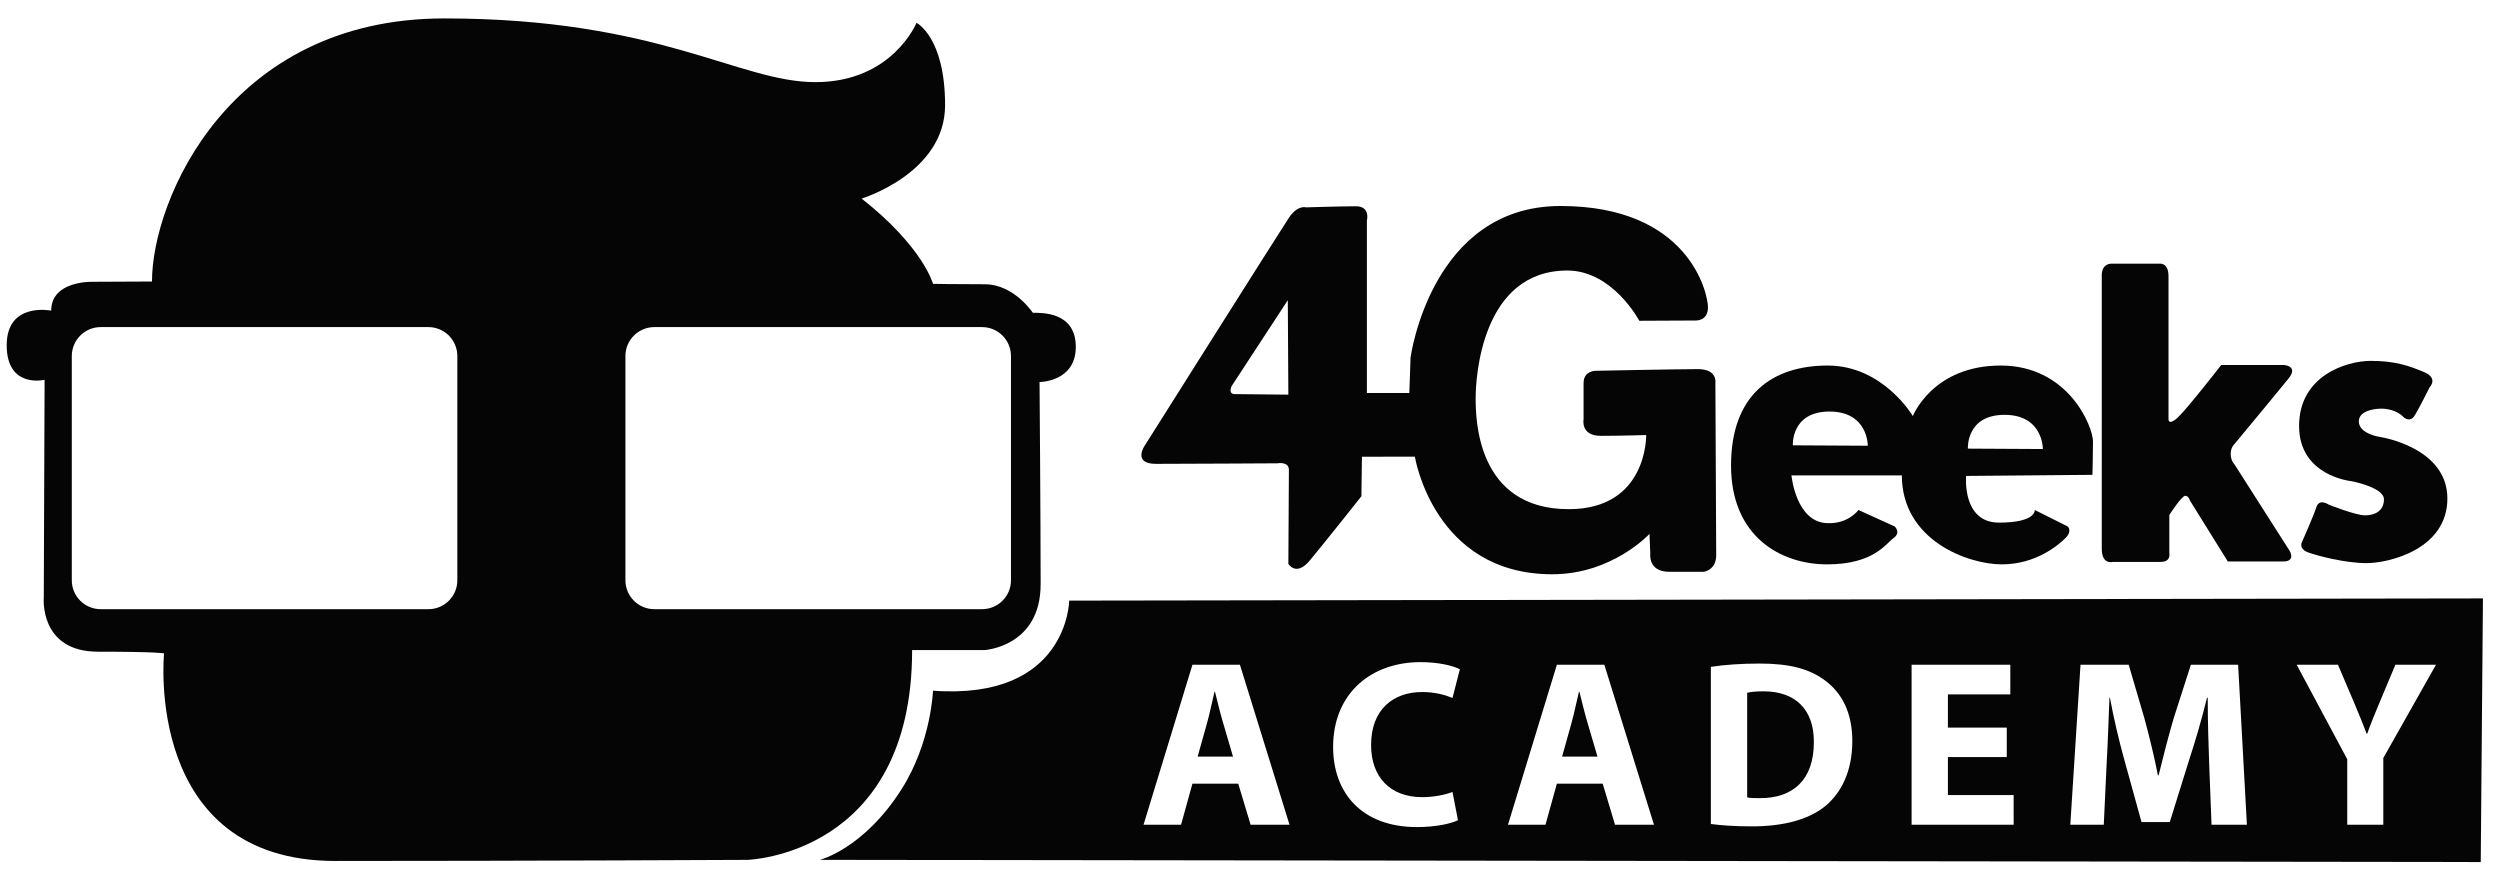 <?xml version="1.0" encoding="utf-8"?>
<!-- Generator: Adobe Illustrator 17.0.0, SVG Export Plug-In . SVG Version: 6.00 Build 0)  -->
<!DOCTYPE svg PUBLIC "-//W3C//DTD SVG 1.1//EN" "http://www.w3.org/Graphics/SVG/1.1/DTD/svg11.dtd">
<svg version="1.1" id="Layer_1" xmlns="http://www.w3.org/2000/svg" xmlns:xlink="http://www.w3.org/1999/xlink" x="0px" y="0px"
	 width="515.333px" height="182.991px" viewBox="0 0 515.333 182.991" enable-background="new 0 0 515.333 182.991"
	 xml:space="preserve">
<g>
	<path fill="#050505" d="M221.758,71.501c0-7.246-7.02-7.02-8.831-7.02c0.226,0.453-3.623-5.887-9.963-5.887
		c-6.34,0-10.642-0.085-10.642-0.085s-2.038-7.614-14.718-17.577c0,0,17.209-5.208,17.209-19.247
		c0-14.038-5.887-16.982-5.887-16.982s-4.981,12.227-20.832,12.227c-15.85,0-32.153-13.133-76.534-13.133
		S31.328,41.272,31.328,58.029l-12.114,0.057c0,0-8.661-0.34-8.661,5.944c0,0-9.171-1.868-9.171,7.133s7.812,7.133,7.812,7.133
		l-0.17,44.834c0,0-1.019,11.208,11.208,11.208s13.586,0.34,13.586,0.34s-4.302,42.796,35.323,42.796s84.912-0.227,84.912-0.227
		s33.965-0.906,33.965-43.248h14.945c0,0,11.548-0.679,11.548-13.586s-0.226-41.664-0.226-41.664S221.758,78.747,221.758,71.501z
		 M94.273,119.611c0,3.292-2.669,5.961-5.961,5.961H20.76c-3.292,0-5.961-2.669-5.961-5.961V73.387c0-3.292,2.669-5.961,5.961-5.961
		h67.552c3.292,0,5.961,2.669,5.961,5.961V119.611z M208.395,119.611c0,3.292-2.669,5.961-5.961,5.961h-67.552
		c-3.292,0-5.961-2.669-5.961-5.961V73.387c0-3.292,2.669-5.961,5.961-5.961h67.552c3.292,0,5.961,2.669,5.961,5.961V119.611z"/>
	<path fill="#050505" d="M431.321,97.88c0,0,0.113-3.962,0.113-6.906c0-2.943-4.981-15.624-19.02-15.624
		c-14.039,0-18.114,10.416-18.114,10.416s-6.114-10.416-17.549-10.416c-11.435,0-19.926,6.001-19.926,20.606
		s10.189,20.379,19.813,20.379c9.623,0,12.114-4.303,13.699-5.434c1.585-1.132,0.227-2.378,0.227-2.378l-7.472-3.396
		c0,0-2.038,2.83-6.227,2.717c-6.68,0-7.586-9.85-7.586-9.85h22.756c0,13.359,13.586,18.341,20.605,18.341
		c7.019,0,11.661-3.963,13.133-5.434c1.472-1.472,0.453-2.378,0.453-2.378l-6.793-3.396c0,0,0.34,2.604-7.359,2.604
		c-7.699,0-6.793-9.624-6.793-9.624L431.321,97.88z M413.206,85.512c7.982,0,7.897,7.048,7.897,7.048l-15.454-0.085
		C405.649,92.475,405.225,85.512,413.206,85.512z M369.561,91.795c0,0-0.425-6.963,7.557-6.963c7.982,0,7.897,7.048,7.897,7.048
		L369.561,91.795z"/>
	<path fill="#050505" d="M433.245,57.066c0,0-0.297-2.717,2.08-2.717s9.807,0,9.807,0s1.868-0.297,1.868,2.59
		c0,2.887,0,29.507,0,29.507s0,1.359,1.868-0.34c1.868-1.698,9.001-10.869,9.001-10.869h12.907c0,0,3.057,0.17,1.019,2.717
		c-2.038,2.547-11.208,13.586-11.208,13.586s-0.764,0.637-0.764,2.038c0,1.401,0.764,2.123,0.764,2.123l11.378,17.832
		c0,0,1.359,2.208-1.359,2.208s-11.378,0-11.378,0l-7.812-12.567c0,0-0.255-0.976-0.977-0.976s-3.269,3.948-3.269,3.948v7.897
		c0,0,0.425,1.783-1.783,1.783c-2.208,0-9.85,0-9.85,0s-2.293,0.679-2.293-2.717C433.245,109.712,433.245,57.066,433.245,57.066z"/>
	<path fill="#050505" d="M500.836,79.823c0,0,1.868-1.868-1.189-3.142s-5.944-2.293-10.954-2.293
		c-5.01,0-14.775,3.057-14.775,13.416s10.784,11.378,10.784,11.378s6.708,1.274,6.708,3.736s-1.953,3.312-3.906,3.312
		s-7.472-2.208-7.472-2.208s-1.953-1.359-2.547,0.509s-3.057,7.387-3.057,7.387s-0.509,1.274,1.359,1.953
		c1.868,0.679,7.557,2.208,12.058,2.208s16.643-2.802,16.643-13.331s-13.756-12.652-13.756-12.652s-4.5-0.594-4.5-3.227
		c0-2.632,4.5-2.632,4.5-2.632s2.972-0.17,4.84,1.868c0.509,0.34,1.359,0.679,2.038-0.255
		C498.288,84.917,500.836,79.823,500.836,79.823z"/>
	<g>
		<path fill="#050505" d="M325.572,142.602h-0.098c-0.488,1.956-0.979,4.453-1.515,6.36L322,155.957h7.289l-2.054-6.995
			C326.649,147.004,326.06,144.558,325.572,142.602z"/>
		<path fill="#050505" d="M250.448,142.602h-0.098c-0.488,1.956-0.976,4.453-1.515,6.36l-1.958,6.995h7.289l-2.054-6.995
			C251.526,147.004,250.939,144.558,250.448,142.602z"/>
		<path fill="#050505" d="M220.399,123.807c0,0-0.227,20.605-28.078,18.567c0,0-0.346,10.619-6.453,20.265
			c-7.812,12.341-16.869,14.605-16.869,14.605l342.365,0.453l0.453-54.344L220.399,123.807z M257.788,169.999l-2.545-8.465h-9.441
			l-2.348,8.465h-7.732l10.081-32.975h9.783l10.224,32.975H257.788z M293.196,164.323c2.25,0,4.744-0.488,6.212-1.075l1.125,5.822
			c-1.369,0.685-4.45,1.417-8.462,1.417c-11.399,0-17.272-7.093-17.272-16.486c0-11.253,8.024-17.516,18.004-17.516
			c3.866,0,6.801,0.783,8.122,1.467l-1.518,5.92c-1.515-0.634-3.619-1.223-6.262-1.223c-5.92,0-10.518,3.572-10.518,10.911
			C282.627,160.165,286.541,164.323,293.196,164.323z M332.911,169.999l-2.545-8.465h-9.441l-2.348,8.465h-7.732l10.081-32.975
			h9.783l10.227,32.975H332.911z M376.344,166.085c-3.473,2.887-8.759,4.256-15.215,4.256c-3.866,0-6.607-0.244-8.465-0.488v-32.389
			c2.738-0.44,6.31-0.685,10.078-0.685c6.262,0,10.322,1.125,13.504,3.521c3.423,2.545,5.578,6.607,5.578,12.429
			C381.823,159.04,379.523,163.395,376.344,166.085z M415.08,169.999h-21.037v-32.975h20.352v6.116h-12.867v6.849h12.132v6.066
			h-12.132v7.828h13.551V169.999z M455.872,169.999l-0.491-12.623c-0.146-3.962-0.292-8.757-0.292-13.551h-0.149
			c-1.027,4.208-2.396,8.905-3.667,12.769l-4.012,12.867h-5.822l-3.524-12.769c-1.077-3.866-2.202-8.563-2.985-12.867h-0.098
			c-0.194,4.453-0.342,9.539-0.586,13.65l-0.586,12.525h-6.899l2.104-32.975h9.932l3.229,11.009
			c1.027,3.816,2.054,7.923,2.789,11.79h0.146c0.929-3.816,2.054-8.17,3.131-11.84l3.524-10.959h9.736l1.81,32.975H455.872z
			 M491.278,156.252v13.748h-7.438v-13.504l-10.42-19.471h8.512l3.375,7.926c1.027,2.396,1.714,4.158,2.545,6.31h0.098
			c0.732-2.054,1.515-3.962,2.494-6.31l3.327-7.926h8.366L491.278,156.252z"/>
		<path fill="#050505" d="M363.525,142.504c-1.664,0-2.741,0.146-3.375,0.295v21.576c0.634,0.146,1.664,0.146,2.592,0.146
			c6.75,0.048,11.155-3.67,11.155-11.545C373.945,146.123,369.933,142.504,363.525,142.504z"/>
	</g>
	<path fill="#050505" d="M353.598,78.974c0,0,0.509-2.887-3.566-2.887c-4.076,0-20.888,0.34-20.888,0.34s-2.717-0.17-2.717,2.547
		s0,7.472,0,7.472s-0.679,3.396,3.566,3.396s9.34-0.17,9.34-0.17s0.34,15.284-15.963,15.284c-19.02,0-19.19-18.681-19.19-22.926
		c0-4.246,1.245-26.266,18.907-26.266c9.342,0,14.831,10.359,14.831,10.359l11.605-0.056c0,0,2.547,0.17,2.547-2.717
		c0-2.887-3.906-20.888-30.399-20.888c-26.747,0-30.908,31.248-30.908,31.248l-0.255,7.302h-8.746v-35.55
		c0,0,0.793-2.943-2.264-2.943c-3.057,0-10.303,0.226-10.303,0.226s-1.698-0.566-3.51,2.151
		c-1.811,2.717-29.663,46.871-29.663,46.871s-2.717,3.85,2.264,3.85c4.981,0,25.021-0.113,25.021-0.113s2.378-0.453,2.378,1.359
		c0,1.812-0.113,19.36-0.113,19.36s1.585,2.717,4.415-0.679c2.83-3.396,10.642-13.246,10.642-13.246l0.113-8.152l10.911-0.014
		c0,0,3.863,24.242,28.318,24.242c12.397,0,20.039-8.321,20.039-8.321l0.17,4.076c0,0-0.509,3.736,3.906,3.736
		c4.415,0,7.133,0,7.133,0s2.547-0.34,2.547-3.396C353.768,111.41,353.598,78.974,353.598,78.974z M254.59,81.238
		c-1.585,0-0.679-1.698-0.679-1.698l11.548-17.662l0.113,19.473L254.59,81.238z"/>
</g>
</svg>
